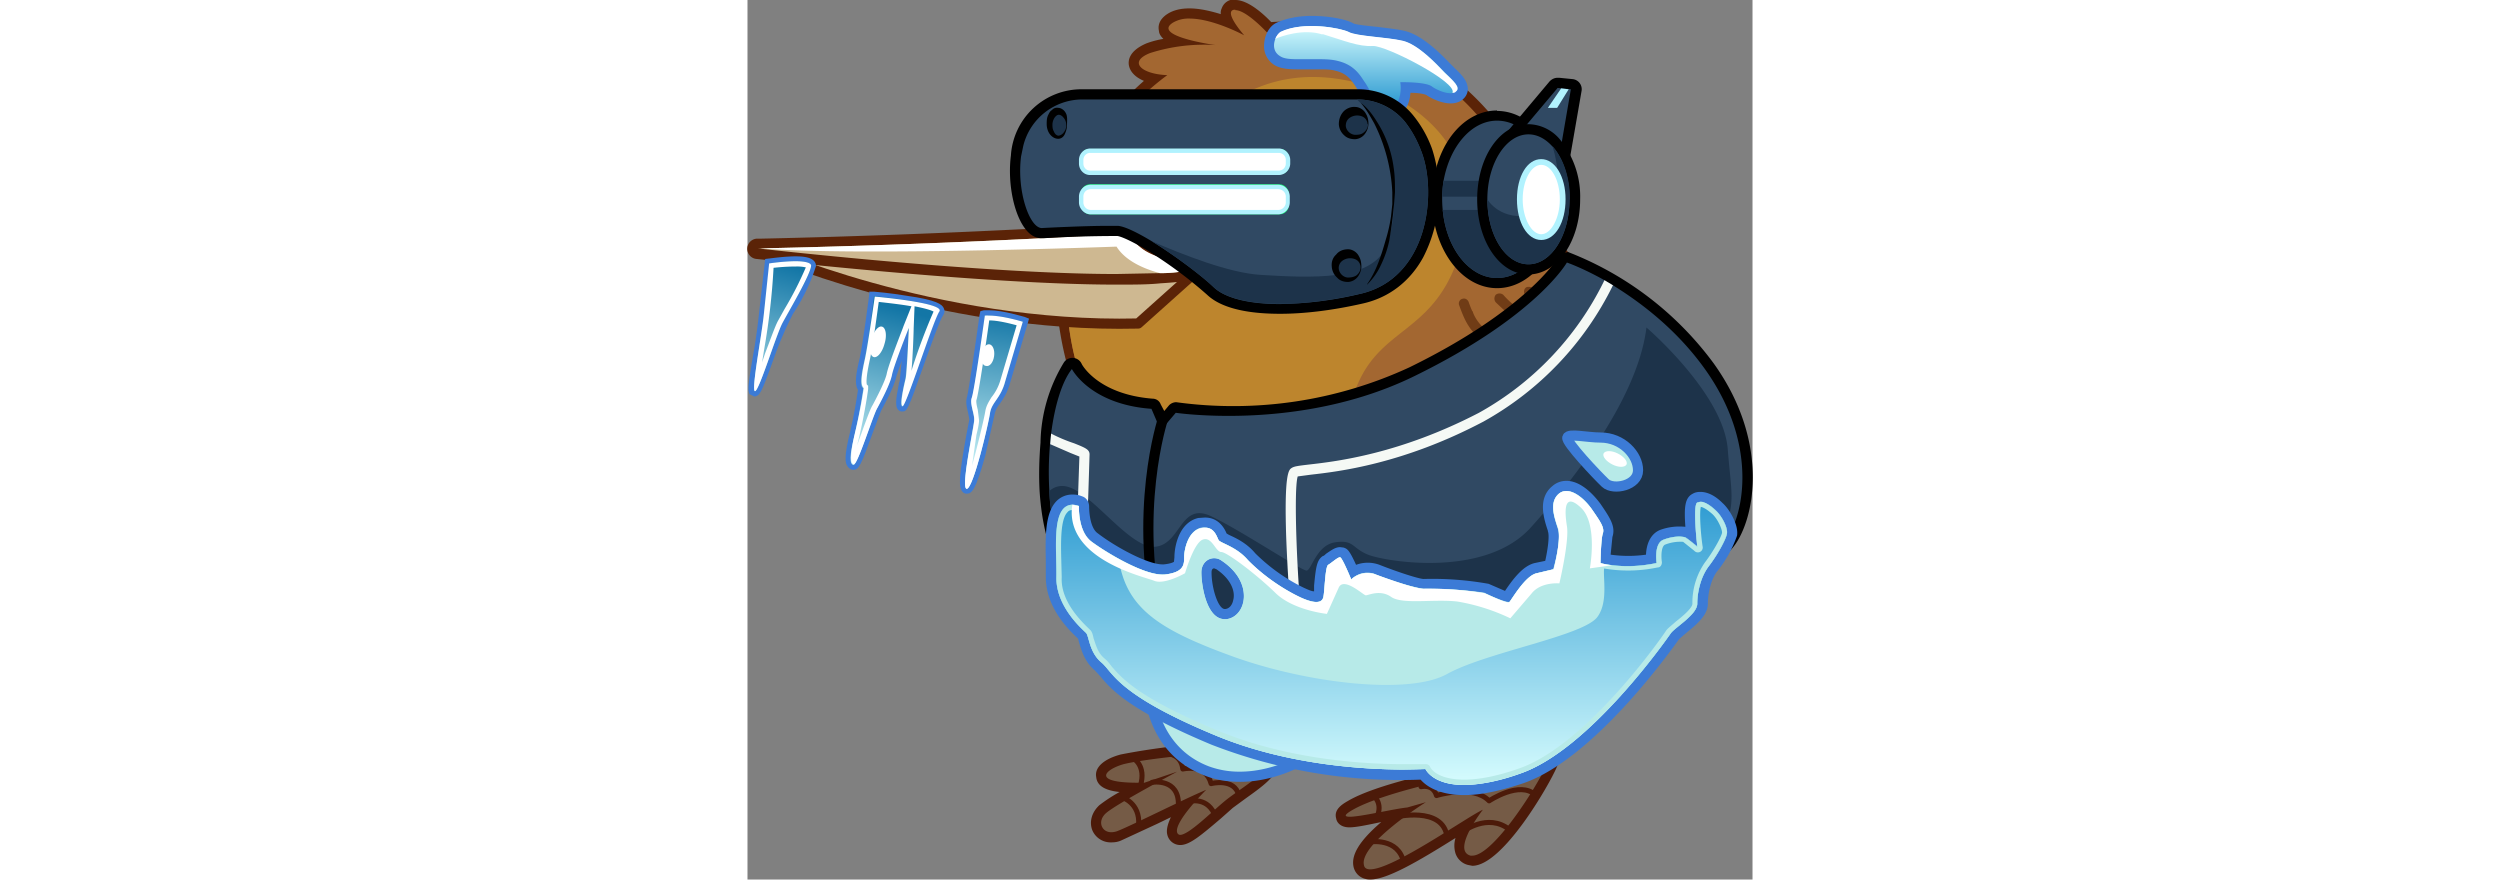 <svg xmlns="http://www.w3.org/2000/svg" xmlns:xlink="http://www.w3.org/1999/xlink" id="Layer_2" data-name="Layer 2" height="80px" viewBox="0 0 227.4 199"><rect x="0" y="0" width="227.4" height="199" fill="#808080" stroke="none"/><defs><linearGradient id="linear-gradient" x1="139.9" x2="139.9" y1="4.9" y2="23" gradientUnits="userSpaceOnUse"><stop offset="0" stop-color="#dbffff"/><stop offset="1" stop-color="#339ed3"/></linearGradient><linearGradient xlink:href="#linear-gradient" id="linear-gradient-2" x1="145.7" x2="145.7" y1="179.2" y2="115.2"/><linearGradient id="linear-gradient-3" x1="31.6" x2="31.6" y1="265.5" y2="225.2" gradientTransform="rotate(15 647 61)" gradientUnits="userSpaceOnUse"><stop offset="0" stop-color="#dbffff"/><stop offset="1" stop-color="#1376a6"/></linearGradient><linearGradient xlink:href="#linear-gradient-3" id="linear-gradient-4" x1="65.8" x2="65.8" y1="208.2" y2="168.2" gradientTransform="rotate(9 680.6 70)"/><linearGradient xlink:href="#linear-gradient-3" id="linear-gradient-5" x1="60" x2="60" y1="269.4" y2="229.4" gradientTransform="rotate(15 651.7 59)"/><style>.cls-1{fill:#5b2307}.cls-2{fill:#1d334a}.cls-4{fill:#fff}.cls-7{fill:#f5f9f5}.cls-8{fill:#3c7bd6}.cls-9{stroke:#4c1a09;stroke-width:1.148px;stroke-linecap:round;stroke-linejoin:round;fill:none}.cls-14{fill:#b7eae8}.cls-15{fill:#4c1a09}.cls-18{fill:#b1f2fe}.cls-20{fill:#14ff7a}.cls-21{fill:#703c16}.cls-22{fill:#755b46}.cls-25{fill:#304963}</style></defs><g id="Layer_1-2" data-name="Layer 1"><path d="M97.9 190c-.9 0-1.6-.5-1.8-1.4-.4-1.6 1.2-4.2 3-6.5a704.4 704.4 0 0 0-14.8 7 5 5 0 0 1-2 .4c-1.5 0-2.7-.8-3.2-2.1-.6-1.4 0-3 1.3-4.3 1-1 4.2-2.8 7.8-4.8-5.5 0-8-.8-8.2-2.6-.2-2 2.3-3.3 4.8-3.9a151.6 151.6 0 0 1 23.4-2.6c9.7 0 10.3 2.1 10.6 2.8.7 2.4-2.7 4.8-6.7 7.7l-3 2.2a88 88 0 0 0-2.8 2.4c-4 3.4-6.6 5.7-8.4 5.7Z" class="cls-22"/><path d="M108.2 170.3c5 0 9 .7 9.5 2 .6 2.2-6 6-9.4 8.7-3 2.4-8.4 7.9-10.4 7.9-.3 0-.6-.2-.7-.6-.6-2.5 6.6-9.6 6.6-9.6-4.8 2-16.7 8-20 9.3a4 4 0 0 1-1.5.3c-2.2 0-3.2-2.5-1.2-4.3 2.5-2.2 16.2-9.4 16.1-9.4l-7.4 2.5h-1.5c-10.6 0-7.4-3-3.2-4.2 4.4-1.1 15.9-2.2 15.9-2.2 2.4-.3 4.9-.4 7.2-.4m0-2.3a152 152 0 0 0-23.7 2.7c-3.8 1-6 2.9-5.6 5.1.2 2.2 2.4 3.1 5.3 3.4a34.7 34.7 0 0 0-4.6 3c-1.7 1.6-2.3 3.7-1.6 5.6a4.5 4.5 0 0 0 4.3 2.8c.8 0 1.6-.1 2.4-.5l8-3.7 3.1-1.5c-.7 1.5-1.1 2.9-.8 4a3 3 0 0 0 2.9 2.3c2.1 0 4.5-2 9.2-6l2.7-2.4 3-2.2c4.5-3.2 8-5.8 7-8.9-.5-1.7-2.3-3.7-11.6-3.7Z" class="cls-15"/><path d="M84.7 180.4s4.2 1.2 3.8 6.3M91.6 177s6.1-1 5.9 5.2M87.3 171.6s3 1.6 1.6 6.2M100.1 181.3s4.2-1.1 5.8 3.5M95 170.3c.2.4 3.1.3 3.5 3.7 0 0 5.2-1.3 6.4 3.3 0 0 5.3-1.4 6.3 2.7" class="cls-9"/><path d="M141 197.9c-2 0-2.5-1.3-2.7-1.8-1-3.5 4.8-8.6 9.4-12l-3.8.7c-3 .6-6.1 1.2-7.7 1.2-.4 0-1.6 0-2-1.1-.2-1.2 1-2 2.2-2.7 6.4-3.7 21.3-6.7 22.8-7a83 83 0 0 1 19.8-5.7c1.5 0 2.5.3 3 1.1.3.5.6 1.3 0 2.6-2.4 5.5-12.4 21.5-18 21.5a3 3 0 0 1-.7 0 2.8 2.8 0 0 1-2.1-2c-.5-1.6.4-4 1.5-6l-1.9 1.2c-8.7 5.4-16.2 10-19.9 10Z" class="cls-22"/><path d="M179 170.6c1.8 0 2.7.6 2 2.1-2.7 6-12.4 20.9-17 20.9h-.4c-4.4-1.2 2.8-10.4 2.8-10.4-3.7 1.7-20.3 13.5-25.5 13.5-.8 0-1.3-.3-1.4-.9-1.3-4.7 14-14.3 14-14.3l-4.2 1.2c-3 .3-10.5 2.1-13 2.1-1.3 0-1.4-.4.7-1.6 6.5-3.7 22.5-7 22.5-7s14-5.6 19.5-5.6m0-2.3a81 81 0 0 0-20.1 5.8c-2 .4-16.7 3.4-23 7.1-1.2.7-3.3 1.9-2.7 4 .1.7.8 2 3 2 1.6 0 4.3-.6 7.2-1.2-5 4.3-7 7.6-6.2 10.4.5 1.6 1.9 2.6 3.7 2.6 3.8 0 10.7-4 19.3-9.4a6 6 0 0 0 0 3.5 4 4 0 0 0 2.8 2.6l1 .2c6.9 0 17.4-18.3 19.1-22.3.8-1.7.4-2.9-.1-3.6-.7-1.1-2-1.7-4-1.7Z" class="cls-15"/><path d="M140.8 190.5s6.5-1.1 7.7 4.7M146.4 184.9s11-2.7 11.9 4.5M141.6 180s2.3 1.7.8 4.9M161.8 188.2s5.7-4.4 10.6-.5M152.4 178s2.7-.7 3.5 2c0 0 8.2-2.6 11.9 1.2 0 0 7-4.7 10.5-1.3" class="cls-9"/><path d="M111.4 175.8a21 21 0 0 1-7.5-1.3c-12.3-4.7-12.9-17.9-12.9-18 0-.6.4-1 1-1.2 1.4-.2 2.9-.3 4.4-.3 15.6 0 31.8 12.6 32.5 13.2a1.1 1.1 0 0 1 0 1.8c-.4.2-8.1 5.8-17.5 5.8Z" class="cls-14"/><path d="M96.4 156.1c15.4 0 31.8 13 31.8 13s-7.7 5.5-16.8 5.5a20 20 0 0 1-7-1.2c-11.8-4.5-12.2-17-12.2-17 1.3-.2 2.8-.3 4.2-.3m0-2.3c-1.6 0-3.2.1-4.6.4-1.2.2-2 1.2-2 2.3 0 .6.7 14.1 13.7 19 2.5 1 5.2 1.4 8 1.4 9.6 0 17.7-5.7 18-6a2.3 2.3 0 0 0 0-3.6c-.6-.6-17-13.5-33.1-13.5Z" class="cls-8"/><path fill="#a36731" d="M144.5 172c-2.3 0-4.6-.2-7-.4-45.4-4.3-64.5-28.8-66.2-44.2a51 51 0 0 1 4.4-27.2c0-1.5.2-8.7 0-10.7a21.9 21.9 0 0 0-2-5.5 76.2 76.2 0 0 1-1.3-36.7l.2-1 .4-1.1.5-1.7.3-1a40 40 0 0 1 1.5-3.6v-.1l.1-.1a451.3 451.3 0 0 1 1.6-3.1 64.5 64.5 0 0 1 15-17.7c-2.2-.5-4.2-1.5-4.5-3.1-.2-1 .2-2.6 3.2-3.8 2-.8 4.4-1.2 6.7-1.5-1.7-.7-3-1.6-3.2-2.6-.2-.7 0-1.8 1.5-2.7a8 8 0 0 1 4.3-1c3 0 6.3 1 8.9 2-.5-1-.8-2-.6-2.8.3-.7.8-1.1 1.6-1.2h.5c2.6 0 6.3 3.5 7.6 5l2.3-.1c36 0 51.6 22.5 58.4 41.4 4.3 12 13.4 17.6 24 24a55.2 55.2 0 0 1 18.6 20c.3.7 0 1.2 0 1.4-.3.3-.7.7-1.5.7h-.2a37 37 0 0 1 3.2 13.5c0 1-.7 1.6-1.6 1.6l-.7-.1c1.9 6 1.2 13.7-.4 15.2a83.7 83.7 0 0 0-7 12c0 .2 0 .8-2.6 3.7a102.8 102.8 0 0 1-39.5 27.6l-1.7.6a193.8 193.8 0 0 1-5 1.5 81.7 81.7 0 0 1-13.4 2.5h-1l-1.4.1h-1.1l-1.2.1h-1.7Z"/><path d="M110.4 2.3c2.5 0 7.1 5 7.1 5h2.8c40 0 53 28.6 57.3 40.5 4.4 12.3 13.6 18 24.5 24.7a54.3 54.3 0 0 1 18.2 19.3c.1.5 0 .6-.5.6-1 0-3-1-3-1 4 4.6 4.8 14.4 4.8 15.7 0 .3-.1.4-.4.4-.9 0-3-1.5-3-1.5 3.2 5.7 2.5 15.7 1.1 17-1.3 1.4-7 11.5-7.3 12.6 0 .2-.8 1.4-2.3 3.2a101.8 101.8 0 0 1-27.5 22l-1.4.6a90 90 0 0 1-10.2 4.6l-1.7.6-1.5.5a106 106 0 0 1-9.9 2.5l-5.4.8-1.3.1h-1l-1.3.2h-1.2a54.2 54.2 0 0 1-9.7-.2c-44.2-4.2-63.5-28-65.2-43.3a50 50 0 0 1 4.4-26.7s.2-8.9 0-11c-.2-2.3-2-5.9-2-5.9 0-.3-4.7-13.2-1.8-33a34.7 34.7 0 0 1 1-5l.6-1.8.3-.9a39 39 0 0 1 1.5-3.7l.8-1.5v-.1L78 36c6.6-11.8 17-19 17-19-5.8-.2-9-3-3.9-5a40.1 40.1 0 0 1 14.8-1.8s-14.6-2-9.6-5.1a7 7 0 0 1 3.7-.9c5.4 0 12.4 3.8 12.4 3.8s-4.8-5.4-2.3-5.8h.3m0-2.3a4 4 0 0 0-.7 0 3 3 0 0 0-2.4 2c-.1.2-.3.7-.2 1.3-2.3-.7-4.8-1.3-7.1-1.3-2 0-3.6.4-4.9 1.2-2.2 1.4-2.2 3-2 3.9 0 .4.2 1 1 1.8a21 21 0 0 0-3.8 1c-4 1.7-4.2 3.9-4 5 .3 1.5 1.5 2.7 3.4 3.5a65 65 0 0 0-15.4 20 41.6 41.6 0 0 0-1.8 4.3v.4h-.1l-.5 1.8a24.5 24.5 0 0 0-.6 2.2 77.4 77.4 0 0 0 1.6 37.6c.5 1.2 1.5 3.6 1.6 5 .2 1.5 0 7.5 0 10.2-1.2 2.4-6 13.4-4.4 27.6 1.8 15.8 21.2 40.9 67.3 45.3a75.7 75.7 0 0 0 10 .2h.6a45 45 0 0 0 4.4-.3 79.5 79.5 0 0 0 17.3-4l.6-.1 1-.4a50.8 50.8 0 0 0 3.2-1.2 92.7 92.7 0 0 0 15.7-8.4 104 104 0 0 0 21.2-18.3c2.5-3 2.8-3.7 2.9-4.2.5-1.5 5.6-10.3 6.6-11.5 1.8-1.8 2.6-8.8 1.1-14.9a2.6 2.6 0 0 0 2-2.6s-.3-7-2.8-12.7c.5-.2.8-.6 1-.8.5-.7.6-1.7.2-2.6a55.8 55.8 0 0 0-19.1-20.4c-10.4-6.4-19.3-12-23.5-23.5A59.8 59.8 0 0 0 118.5 5c-1.9-2-5.3-5-8.1-5Z" class="cls-1"/><path fill="#8e5424" d="M221.6 107.1c0 1.4-3.4-1.1-3.4-1.1 3.2 5.7 2.5 15.7 1.1 17-1.3 1.4-7 11.5-7.3 12.6 0 .2-.8 1.4-2.3 3.2l-.5.5-.5.5-.1.2-.8.9c-1.7 1.8-4 4-6.6 6.3l-1.5 1.4a111 111 0 0 1-5.5 4.4l-1.4 1-2.2 1.6-1.7 1.1a44.8 44.8 0 0 1-4 2.5l-2.6 1.5h-.1l-1.4.7-1.7 1a50 50 0 0 1-7 3l-1.5.6-1.7.6-1.5.5a106 106 0 0 1-7.2 2 21.4 21.4 0 0 1-2.7.5l-1.3.2-1.3.2a61.4 61.4 0 0 1-3.8.5h-1.3l-1.3.2H146c-2.7.1-5.5 0-8.4-.2-44.2-4.2-63.5-28-65.2-43.3-.5-4.3-.3-8.3.1-11.9v-.6l.2-.6c1.2-8 3.9-13.2 4.1-13.6s.2-8.9 0-11c-.1-1.5-.9-3.5-1.4-4.7 2.8 2.5 5.6 3.8 5.6 3.8s-1.9 3.8-2.8 7.3c-.8 3.4 7.3-1.7 7.3-1.7s-1.8 4.7-.7 11c1.2 6.4 10.9-6.6 10.9-6.6s1.4 1 2.6 8.4c1.3 7.2 14.5 11.4 24.4 13.3a154 154 0 0 0 41.1 0c8.4-1.8 6.5-8.7 6.4-9.2.1.3 2.1 3.7 8.6 0 6.7-3.9 2.4-15.2 2.4-15.2l12.6 6.7s7 5.8 7.7-9.4v-1.1c0-14.1-13-28.7-14.3-30 4.3 3.9 9.4 7 14.9 10.4a54.3 54.3 0 0 1 18.2 19.3c.5 1.6-3.5-.3-3.5-.3 4 4.5 4.8 14.3 4.8 15.6Z"/><path fill="#bd852d" d="m209.7 138.8-.5.5-.5.5-.1.2-.8.9a99.1 99.1 0 0 1-13.6 12.1l-1.4 1-2.2 1.6-1.7 1.1a44.8 44.8 0 0 1-4 2.5l-2.6 1.5h-.1l-1.4.7-1.7 1a50 50 0 0 1-7 3l-1.5.6-1.7.6-1.5.5a106 106 0 0 1-7.2 2 21.4 21.4 0 0 1-2.7.5l-1.3.2-1.3.2a61.4 61.4 0 0 1-3.8.5h-1.3l-1.3.2H146c-2.7.1-5.5 0-8.4-.2-44.2-4.2-63.5-28-65.2-43.3-.5-4.3-.3-8.3.1-11.9v-.6l.2-.6c1.2-8 3.9-13.2 4.1-13.6s.2-8.9 0-11a19.5 19.5 0 0 0-2-5.9c0-.3-4.7-13.2-1.8-33a34.7 34.7 0 0 1 1-5l.6-1.8.3-.9a47.7 47.7 0 0 1 1.5-3.7l.8-1.5v-.1L78 36c0 .2-1.5 4.3 2 5 3.7.8 13 .8 13.8-.5.8-1.4 10.4-20.3 29.7-22.8 19.3-2.5 44.2 12 38.6 36-5.5 24-20.8 18.5-25.6 38-3 11.9 10.2 22 25.5 28.9 10 4.4 21 7.4 29 8.4a27 27 0 0 1 18.7 9.7Z"/><path d="M161 69c.6 1.6 1.2 3.3 2.2 4.8 1 1.6 2.5 2.8 4 4 .6.3 1.3 0 1.6-.5.4-.6.2-1.2-.4-1.6a12.7 12.7 0 0 1-3.3-3.2c-.4-.6-.8-1.3-1-2 0 0-.2-.3-.2-.1.1 0 0-.2 0-.2a24.7 24.7 0 0 1-.7-1.8c-.2-.6-.8-1-1.4-.8-.6.1-1 .8-.8 1.4ZM169.3 68.4c1.8 1.7 3.7 3.6 6 4.7.5.3 1.3.2 1.6-.4.3-.5.1-1.3-.4-1.6a13.4 13.4 0 0 1-2.1-1.3s-.3-.2 0 0a19.2 19.2 0 0 1-1-.8c-.9-.7-1.7-1.5-2.4-2.3-.5-.4-1.2-.4-1.7 0-.4.5-.4 1.2 0 1.7ZM205 84.4a24 24 0 0 1 8.8 18.7c0 1.5 2.3 1.5 2.3 0 0-7.8-3.4-15.3-9.6-20.3-1-1-2.7.7-1.6 1.6ZM204 96.7c1 .9 1.8 2 2.2 3.2a7 7 0 0 1 .1 3.9c-.1.6.2 1.2.9 1.4.5.1 1.2-.2 1.4-.8.8-3.5-.3-7-3-9.4-.5-.4-1.2-.4-1.6 0-.4.5-.5 1.3 0 1.7ZM176 66.8l2 1.7c.2.3.5.4.8.4.2 0 .6-.1.8-.4.2-.2.3-.5.3-.8 0-.3-.1-.6-.3-.8l-2-1.7c-.1-.2-.5-.3-.8-.3-.2 0-.6 0-.8.3-.2.2-.3.5-.3.8 0 .3.1.6.3.8ZM145.3 97.4c-.4 5.6 5 9 9.6 10.7.6.2 1.3-.3 1.4-.8.2-.7-.2-1.2-.8-1.5-1.9-.7-4-1.7-5.5-3.1-1.6-1.5-2.6-3.2-2.4-5.3 0-.6-.6-1.2-1.2-1.2s-1 .6-1.1 1.2Z" class="cls-21"/><path fill="none" stroke="#5b2307" stroke-linecap="round" stroke-linejoin="round" stroke-width="2.3" d="M109 62.5s.1-4.1-2.2-6.2"/><path fill="url(#linear-gradient)" d="m145 25.6-.6-.1c-2.4-.5-3.8-3-4.8-4.9l-.8-1.4-.4-.4c-1-1.5-2.1-3.2-5.1-4a94.4 94.4 0 0 0-5.8-.3l-2.3.1c-2 0-4 0-5.3-1-1.3-.7-2-2-1.9-3.5 0-1.6 1-3.3 2-3.8a23.7 23.7 0 0 1 16.5 0c.8.4 3.8.7 6.2 1l5.7.8c3.6.8 7.7 5 9.8 7.1l.4.4.6.6c1.5 1.5 2.7 2.7 2.6 4 0 .4-.1 1-.8 1.4-.5.4-1.1.6-2 .6-1.5 0-3.6-.8-4.8-1.7-.4-.3-2.2-.6-5.3-.7a7 7 0 0 1-1.3 4.5c-.6.8-1.5 1.3-2.5 1.3Z"/><path d="M127.7 5.9c3.8 0 7.3.8 8.3 1.4 1.7.9 8.7 1.1 12.2 2 3.5.7 7.7 5.2 9.5 7 1.9 1.9 3.8 3.5 2.6 4.4a2 2 0 0 1-1.2.4c-1.4 0-3.2-.8-4.2-1.5-1.1-.9-5-1-6.6-1h-.6c.4 2.6-.4 5.8-2.6 5.8h-.5c-2.5-.6-3.8-4.3-5-5.9-1-1.5-2.3-3.8-6-4.7-1.1-.3-2.5-.4-4-.4h-4.4c-2 0-3.7 0-4.7-.7-2.5-1.5-1-4.9.1-5.4 2-1 4.6-1.4 7-1.4m0-2.3c-3.1 0-5.9.6-8 1.6C118 6 117 8 116.9 10a5 5 0 0 0 2.3 4.7c1.6 1 3.9 1 6 1h4.5c1 0 2.3 0 3.3.3 2.6.6 3.5 2 4.5 3.4l.3.5.8 1.2c1 2.1 2.6 5 5.5 5.5l1 .1c1.3 0 2.5-.6 3.4-1.6.9-1 1.4-2.5 1.5-4.1 2 0 3.2.3 3.6.5 1.3.9 3.6 1.9 5.5 1.9 1 0 2-.3 2.6-.8.8-.6 1.2-1.4 1.3-2.3 0-1.9-1.3-3.3-3-4.9l-.6-.6-.4-.4c-2.2-2.3-6.4-6.5-10.3-7.4-1.6-.4-3.8-.6-6-.9-2-.2-5-.5-5.6-.8-1.5-.9-5.4-1.7-9.4-1.7Z" class="cls-8"/><path d="M130.1 7.7c4.9 1.5 8.2 2.9 11.4 2.7 3.1-.1 19.3 8.3 18 10.6.3 0 .6 0 .8-.3 1.2-.9-.7-2.5-2.6-4.3-1.8-1.9-6-6.4-9.5-7.2-3.5-.8-10.5-1-12.2-2-1.7-.8-10.2-2.5-15.4 0-.4.3-.9.9-1.2 1.6 1.3-.6 6.4-2.4 10.7-1Z" class="cls-4"/><path d="m145.6 158.9-3.4-.1C115 157 87.6 144 75.6 132.6l-2.3-2.3c-1-1.3-2-2.5-2.6-3.7-2.4-4.7-3.2-11-3.5-15.3a74.7 74.7 0 0 1 .4-13.4 33 33 0 0 1 4.9-15.1 1.1 1.1 0 0 1 2 .1c0 .3 4 7.5 17 8.5.3 0 .7.3.9.7l1.4 3.2 2.2-2.7a1.1 1.1 0 0 1 1.1-.4s4.7.7 11.7.7a96 96 0 0 0 41.5-8.8c27-13.2 34-25.2 34.2-25.3a1.2 1.2 0 0 1 1.3-.5 63.4 63.4 0 0 1 10.6 5.3A73 73 0 0 1 217.6 83c12.8 18 9 35.4 4 40.7-.7.9-2.2 2.2-4.1 3.8-4 3.2-39.3 31.5-71.9 31.5Z" class="cls-25"/><path d="M185.4 59.4s3.5 1.2 8.5 4l2 1.2c6.3 3.9 14.4 10 20.8 19 12.4 17.4 8.7 34.2 4 39.3-.6.7-2 2-4 3.6-11.5 9.5-43.1 31.3-71.1 31.3-1.1 0-2.3 0-3.4-.2-28-1.8-54.6-15.2-65.8-25.8-.8-.8-1.6-1.5-2.2-2.3-1-1.2-1.9-2.4-2.4-3.4a39 39 0 0 1-3.5-15 73 73 0 0 1 .4-13c.8-6.2 2.4-11.7 4.7-14.6 0 0 4.1 8 18 9l2.1 4.9 3.4-4s4.7.7 12 .7c10.5 0 26.7-1.5 42-9 27.6-13.5 34.5-25.7 34.5-25.7m0-2.3c-.8 0-1.5.4-2 1.1 0 .2-7.2 12-33.6 24.9A94.8 94.8 0 0 1 97 91c-.6 0-1.3.3-1.7.8l-1 1.2-.8-1.5c-.3-.8-1-1.3-1.9-1.3-12.4-1-16-7.8-16-7.9a2.3 2.3 0 0 0-4-.3 35.9 35.9 0 0 0-5.3 18.2c-.3 3.6-.4 7.4-.2 11 .3 4.6 1.2 11 3.7 15.8.7 1.3 1.6 2.6 2.8 4a96 96 0 0 0 29.6 19 125.7 125.7 0 0 0 43.5 10c33 0 68.6-28.6 72.6-31.8 2-1.6 3.5-3 4.3-3.9 5.1-5.6 9.2-23.7-4-42.1a74.2 74.2 0 0 0-33-25.2Z"/><path d="M217 126c0 .2-.2.3-.3.5-12 9.8-45.7 33-74.5 31.1-28-1.8-54.6-15.2-65.8-25.8-.8-.8-1.6-1.5-2.2-2.3-1-1.2-1.9-2.4-2.4-3.4a39 39 0 0 1-3.5-15c1-.9 2.4-1.4 4-1 5.8 1.4 14.2 14.1 20 13.6 5.8-.6 5.6-10.2 12.6-6.9 6.9 3.3 20.4 12.3 21.6 12.3 1.1 0 2.2-5.8 6.5-6.4s3.7 1.3 7.4 2.8c3.7 1.5 26.2 5.4 36.7-6 10.4-11.5 24.4-29.8 26.3-45.4 0 0 17.5 15 18.4 27.6 1 12.6 2.5 13.4-4.7 24.3Z" class="cls-2"/><path d="M195.8 64.6a71 71 0 0 1-29.3 30.8c-18.2 9.6-32.8 11.3-39 12l-3 .4c-1 3-.1 24.9 1.2 35.8 0 .6-.4 1.2-1 1.3h-.1c-.6 0-1.1-.5-1.2-1-.6-5.3-1.2-14.4-1.5-22.1-.5-14.8.6-15.5 1.2-15.9.6-.4 1.5-.5 4-.8 6.2-.7 20.5-2.4 38.4-11.7a68.5 68.5 0 0 0 28.4-30l2 1.2ZM77.4 102.8a3961.7 3961.7 0 0 1-1.1 32c0 .6-.5 1.1-1.1 1.1-.7 0-1.2-.5-1.2-1.2l.2-5.2.9-26.2-2-.8-4.6-2 .2-2.4c1.9 1 3.7 1.7 5.2 2.2 2.5 1 3.5 1.4 3.5 2.5Z" class="cls-7"/><path fill="none" stroke="#000" stroke-linecap="round" stroke-linejoin="round" stroke-width="2.3" d="M94 94.8s-7 21.1-.6 47.7"/><path d="M162.2 178.7c-5.9 0-8.4-2.2-9.4-3.5h-4.4c-9 0-26.6-1-43-7.7C87 159.8 83 155 80.7 152.2l-1.4-1.4c-2-1.8-2.7-4.2-3.2-5.8l-.3-1-.2-.3c-4.7-4.3-7-8.7-6.9-13.2v-3.7c-.1-5-.2-10.2 2-12.5.8-.8 1.8-1.2 3-1.2a6 6 0 0 1 1.7.3c.5.1.8.6.8 1.1 0 1.5.2 5.6 2.4 7.2 3 2.2 11.2 7.1 15.3 7.1h.4c3.4-.3 3.4-1.3 3.4-2.7 0-1.9.8-6.8 4.6-7.7l1.2-.2c2.6 0 3.5 2.2 4 3v.3l1 .5c1.4.7 3.7 1.7 5.6 4 2.3 2.6 8 6.6 11.3 8 1.8.9 2.8 1 3.3 1h.4l.3-2.4c.3-4 .6-5.3 1.4-5.8l.8-.6c1.1-.8 1.8-1.3 2.5-1.3h.4c.5.2.9.4 2.6 4.4a6.3 6.3 0 0 1 5.5-.4c4 1.5 9 3.2 10.5 3.2h1.2c1.8 0 11.5.3 13 1 2.1 1 3.8 1.8 4.5 2l.1-.2c2-2.9 4.2-5.8 6.5-6.4l3-.6c.7-2.6 1.4-6.6.9-8-1-2.9-2.2-6.7.5-9 .8-.6 1.6-1 2.5-1 2.5 0 5.1 2.5 6.7 4.8 2.1 3 3.3 4.6 2.6 6.4-.2.7-.4 3.3-.5 5.4a26.3 26.3 0 0 0 10.4 0c-.1-1.7.1-4.6 2.4-5.5 1.7-.6 3.2-.7 4-.7 1 0 1.7.1 2 .4.2 0 .4.2.6.4-.7-7.6.4-8.1.9-8.4l1.2-.3c1.3 0 2.7.8 4.3 2.2 1.4 1.3 3.2 4.5 2.8 6.4-.3 1.7-2.5 5.4-4.2 7.7a13.8 13.8 0 0 0-2.4 7.9c0 2.1-2.5 4.2-4.6 5.8l-1.7 1.5c-.1.3-18.2 26.5-34.5 32.2a41 41 0 0 1-13.1 2.6Zm-56.6-51.2c-.9 0-1.7.6-1.7 2 0 2.8 1.1 9.5 4 9.5h.3c1.3-.2 2.4-1.3 2.8-2.8.6-2.3-.3-5.6-4.3-8.3a2 2 0 0 0-1.1-.4Z" class="cls-14"/><path d="M185.3 111.1c2 0 4.3 2 5.8 4.2 2 2.9 2.9 4.2 2.4 5.5-.4 1.3-.5 6.6-.5 6.6s2.4.7 6.2.7c1.9 0 4-.2 6.5-.7 0 0-.7-4.5 1.6-5.3 1.3-.5 2.6-.7 3.6-.7l1.4.2 2.6 2s-1.1-9.3 0-9.9l.7-.1c1.1 0 2.4.8 3.5 1.9 1.4 1.3 2.8 4 2.5 5.3-.2 1.3-2.1 4.7-4 7.2-2 2.5-2.7 6.1-2.7 8.6s-5.1 5.4-6 6.7c-.9 1.3-18.4 26.3-34 31.7a39.4 39.4 0 0 1-12.7 2.6c-5.9 0-8.2-2.4-8.8-3.6l-5 .1c-8.4 0-26.2-.9-42.5-7.7-22.4-9.3-23.1-14.2-25.8-16.5-2.8-2.3-2.8-6-3.5-6.7-.7-.8-6.9-6-6.7-12.7.1-6.2-1.2-16.3 3.7-16.3.4 0 1 .1 1.4.3 0 0-.3 5.8 2.9 8.1 3 2.2 11.4 7.4 16 7.4h.5c4.4-.5 4.4-2.3 4.4-4 0-1.5.8-5.8 3.8-6.5a4 4 0 0 1 1-.1c2.1 0 2.6 2.2 3 2.8.4.7 4 1.4 6.6 4.5 2.6 3 8.6 7 11.8 8.4 1.5.7 2.8 1.1 3.7 1.1s1.4-.4 1.6-1c.3-1.5.4-7 1.1-7.4.7-.4 2.2-1.7 2.7-1.7.5.1 2.5 5 2.5 5s1.4-1.5 3.6-1.5c.6 0 1.3 0 2 .4a54 54 0 0 0 11 3.3h1a78 78 0 0 1 12.5.8c1 .5 4.4 2.2 5.5 2.2l.2-.1c.5-.5 3.6-6 6.2-6.5l3.7-.9s2-6.7 1-9.3c-.8-2.6-2-5.9.3-7.8.5-.4 1-.6 1.7-.6m-77.3 29h.3c4.5-.5 6.5-8.2-1-13.2-.5-.4-1.1-.6-1.7-.6-1.5 0-2.9 1.2-2.9 3.2 0 2.8 1.1 10.6 5.3 10.6m77.3-31.3c-1.2 0-2.3.4-3.2 1.2-3.4 2.8-1.9 7.4-1 10.1v.1c.4 1 0 4-.6 6.7l-2.4.5c-2.5.6-4.7 3.3-6.7 6.3l-3.7-1.6A72.3 72.3 0 0 0 153 131c-1 0-5.7-1.5-10-3.2a7.6 7.6 0 0 0-5.3 0c-1.6-3.5-2-3.6-2.8-3.9l-.8-.1c-1.1 0-2 .7-3.2 1.5-.2.2-.5.5-.7.5-1.4.9-1.6 2.6-2 6.7v1.3c-.5 0-1.2-.3-2.3-.8a41.1 41.1 0 0 1-11-7.8c-2-2.4-4.5-3.5-6-4.2l-.5-.3c-.4-1-1.7-3.6-4.9-3.6l-1.5.1c-4.3 1-5.4 6.3-5.4 8.9l-.1 1s-.4.4-2.3.6h-.3c-3.4 0-10.7-4-14.6-7-1.7-1.1-2-4.6-2-6.1 0-1-.6-2-1.6-2.3-.7-.3-1.4-.4-2-.4a5 5 0 0 0-3.8 1.5c-2.6 2.7-2.5 8.1-2.4 13.4v3.7c0 4.8 2.4 9.5 7.3 14l.2.8c.5 1.6 1.2 4.4 3.6 6.4l1.2 1.3c2.4 2.9 6.5 7.7 25.2 15.5a117.9 117.9 0 0 0 47.3 7.9c1.3 1.5 4.2 3.5 9.9 3.5 3.8 0 8.3-1 13.4-2.7 16.7-5.8 35-32.4 35.2-32.6l1.5-1.3c2.2-1.8 5-4 5-6.7 0-2.2.6-5.2 2-7.2a27 27 0 0 0 4.6-8.2c.4-2.4-1.7-6-3.3-7.4-1.7-1.7-3.4-2.5-5-2.5-.6 0-1.2.1-1.7.4-1.8.9-2 3-1.7 7.4v.1a12.7 12.7 0 0 0-5.7.7c-2.2.9-3.1 3.2-3.2 5.6a28.8 28.8 0 0 1-8 0l.4-4c.8-2.4-.6-4.4-2.7-7.5-.9-1.2-4-5.2-7.7-5.2Zm-77.3 29c-1.5 0-3-4.7-3-8.3 0-.4.1-.9.6-.9l.5.2c3.5 2.4 4.3 5.2 3.8 7-.2 1-.8 1.9-1.8 2h-.1Z" class="cls-8"/><path fill="url(#linear-gradient-2)" d="M215 113.7c-1.2.6 0 10 0 10s-2.2-1.8-2.7-2c-.4-.4-2.7-.5-5 .4-2.3.8-1.6 5.3-1.6 5.3-5 1-9 .7-11.1.3s.9 7.6-2.3 11.9c-3.2 4.3-25.2 8-34 12.9s-32.1 2-48.6-4-24-10.8-25.7-22a60.2 60.2 0 0 1-6.1-3.9c-3.2-2.3-2.9-8.1-2.9-8.1-6.6-2-5 9.3-5.1 16-.2 6.8 6 12 6.7 12.7.7.7.7 4.4 3.5 6.7 2.7 2.3 3.4 7.2 25.8 16.5 22.4 9.3 47.5 7.6 47.5 7.6 1 1.9 5.8 6.5 21.5 1 15.6-5.4 33.1-30.4 34-31.7.9-1.3 6-4.3 6-6.7s.7-6 2.6-8.6c2-2.5 3.9-6 4.1-7.2.3-1.3-1.1-4-2.5-5.3-1.4-1.3-3-2.3-4.2-1.8Z"/><path d="M185.3 112.2c1.3 0 3.3 1.6 4.9 3.8 1.8 2.6 2.5 3.7 2.2 4.4-.4 1.4-.6 6-.6 7 0 .5.3 1 .8 1a32.3 32.3 0 0 0 13.3 0c.7 0 1-.6 1-1.2-.2-1.2-.2-3.7.8-4a9.3 9.3 0 0 1 4-.6l2.5 2a1.1 1.1 0 0 0 1.9-1c-.5-3.5-.7-7.6-.4-8.9.2 0 1 .2 2.6 1.6 1.3 1.2 2.3 3.6 2.2 4.3-.2.9-1.9 4.1-3.9 6.7a16 16 0 0 0-2.8 9.3c0 1-2.4 3-3.7 4-1 .9-1.8 1.5-2.2 2-.1.3-17.7 25.9-33.4 31.3-4.8 1.7-9 2.5-12.3 2.5-6 0-7.6-2.4-7.8-3a1.1 1.1 0 0 0-1.1-.5h-4.9c-8.8 0-26.1-1-42-7.6-18-7.4-21.7-11.9-24-14.5-.5-.7-1-1.3-1.6-1.8-1.6-1.3-2-3.2-2.5-4.6-.2-1-.4-1.6-.9-2l-.3-.3c-4.1-3.9-6.2-7.8-6-11.5l-.1-3.9c-.1-4-.2-9.2 1.4-10.8.3-.4.7-.5 1.2-.5h.3c0 2 .5 6.1 3.3 8.2 2.7 2 11.6 7.5 16.7 7.5h.6c5-.5 5.5-2.8 5.5-5 0-1.5.7-5 2.8-5.5h.7c1 0 1.4.6 1.8 1.6l.3.6c.3.6 1 .8 2 1.3 1.2.6 3.2 1.5 4.7 3.3a45 45 0 0 0 12.2 8.8c1.7.8 3.1 1.1 4.2 1.1 1.4 0 2.4-.7 2.7-2l.3-2.5c0-1.2.3-3.5.5-4.2l.8-.5.7-.6 1.8 4a1.1 1.1 0 0 0 2 .4s1-1.2 2.7-1.2l1.6.3a59.8 59.8 0 0 0 11.5 3.4h1c3.7 0 11 .4 11.9.7 2 1 4.8 2.3 6 2.3.6 0 1-.2 1.1-.5l.6-.7c2.2-3.4 3.9-5.2 5-5.4l3.7-.9c.4 0 .7-.4.9-.8.2-.7 1.9-7.1 1-10-1-3-1.7-5.2-.2-6.5.3-.2.6-.4 1-.3m-77.3 29h.5c2.2-.3 4.1-2 4.7-4.6.8-3-.2-7.4-5.2-10.7-.7-.5-1.6-.8-2.4-.8-2 0-4 1.5-4 4.3 0 3 1.1 11.8 6.4 11.8m77.3-30.2c-.6 0-1.2.2-1.7.6-2.2 1.9-1.1 5.2-.2 7.8.8 2.6-1 9.3-1 9.3l-3.8.9c-2.6.5-5.7 6-6.2 6.5h-.2c-1 0-4.5-1.6-5.5-2a78 78 0 0 0-13.6-1c-1.8 0-7.7-2-11-3.2-.6-.3-1.3-.4-1.9-.4-2.2 0-3.6 1.5-3.6 1.5s-2-4.9-2.5-5c-.5 0-2 1.3-2.7 1.7-.7.4-.8 5.9-1.1 7.3-.2.7-.7 1.1-1.6 1.1s-2.2-.4-3.7-1a43.6 43.6 0 0 1-11.8-8.5c-2.6-3-6.2-3.8-6.6-4.5-.4-.6-.9-2.8-3-2.8a4 4 0 0 0-1 0c-3 .8-3.8 5.1-3.8 6.7 0 1.6 0 3.4-4.4 3.9h-.5c-4.6 0-13-5.2-16-7.4-3.2-2.3-2.9-8.1-2.9-8.1a5 5 0 0 0-1.4-.3c-5 0-3.6 10.1-3.7 16.3-.2 6.8 6 12 6.7 12.7.7.7.7 4.4 3.5 6.7 2.7 2.3 3.4 7.2 25.8 16.5 16.3 6.8 34.1 7.7 42.5 7.7l5-.1c.6 1.2 3 3.6 8.8 3.6 3 0 7.2-.7 12.7-2.6 15.6-5.4 33.1-30.4 34-31.7.9-1.3 6-4.3 6-6.7s.7-6 2.7-8.6c1.9-2.5 3.8-6 4-7.2.3-1.3-1.1-4-2.5-5.3-1.1-1-2.4-2-3.5-2l-.7.2c-1.1.6 0 10 0 10s-2.1-1.8-2.6-2c-.2-.2-.7-.3-1.4-.3-1 0-2.3.2-3.6.7-2.3.8-1.6 5.3-1.6 5.3-2.4.5-4.6.7-6.5.7-3.8 0-6.2-.7-6.2-.7s.1-5.3.5-6.6c.5-1.3-.4-2.6-2.4-5.5-1.5-2.2-3.8-4.2-5.8-4.2Zm-77.3 29c-4.2 0-5.3-7.8-5.3-10.6 0-2 1.4-3.2 2.9-3.2.6 0 1.2.2 1.8.6 7.4 5 5.4 12.7 1 13.2h-.4Z" class="cls-14"/><path d="M195.6 127.9c-1.7-.2-2.6-.5-2.6-.5s.1-5.3.5-6.6c.5-1.3-.4-2.6-2.4-5.5-2-2.8-5.3-5.4-7.5-3.6-2.2 1.9-1.1 5.2-.2 7.8.8 2.6-1 9.3-1 9.3l-3.8.9c-2.6.5-5.7 6-6.2 6.5-.4.5-4.5-1.5-5.7-2a82 82 0 0 0-13.5-1c-1.6.2-7.7-2-11-3.2s-5.6 1.1-5.6 1.1-2-4.9-2.5-5c-.4-.2-2 1.3-2.7 1.7s-.8 5.9-1.1 7.3c-.3 1.5-2.2 1.5-5.3 0a43.6 43.6 0 0 1-11.8-8.4c-2.6-3-6.2-3.8-6.6-4.5-.4-.7-1-3.4-4-2.7-3 .7-3.8 5-3.8 6.6 0 1.6 0 3.4-4.4 3.9-4.4.4-13.3-5-16.5-7.4-3.2-2.3-2.9-8.1-2.9-8.1l-1.5-.3c-1.9 12.3 16.3 16.3 18.5 17.2 2.3 1 7-1.7 7-1.7s2-6.9 4-7.6c2.1-.8 2.9 2.8 4.2 2.8 1.3 0 8.1 5.2 12.2 9.2 4 4 11.7 4.8 11.7 4.8l2.7-6c1.2-2.4 5.6 1.8 6.1 1.8.6 0 3.3-1.4 5.8.4 2.6 1.7 9.5.4 14.9 1a45 45 0 0 1 12 3.8l4.8-5.6c2.1-2.7 6.3-2.3 6.3-2.3s2.3-9.7 1.7-13c-.5-3.2-.8-7.8 3.1-4.2 4 3.6 2.1 13.8 2.1 13.8l5-.7Z" class="cls-4"/><path fill="#b7eae8" stroke="#3c7bd6" stroke-linecap="round" stroke-linejoin="round" stroke-width="2.3" d="M193 99c-3 0-7.2-1-7.5 0-.4 1 6.8 8.6 8.6 10.3 1.8 1.7 7.4.6 7.4-2.9S197.9 99 193 99Z"/><path d="M198.9 105.1c-.4.7-1.8.7-3.2 0-1.4-.7-2.3-1.8-2-2.5.4-.7 1.8-.7 3.2 0 1.4.7 2.3 1.8 2 2.5Z" class="cls-4"/><path fill="#ceb891" stroke="#5b2307" stroke-linecap="round" stroke-linejoin="round" stroke-width="2.3" d="M2.3 56.2s40 18.1 86.1 17l14.3-12.8-88.5-4.9-12 .7Z"/><path fill="#ceb891" d="M83.4 63.2c-30.3 0-80.7-5.8-81.2-5.8a1.1 1.1 0 0 1 0-2.3H3a2096 2096 0 0 0 83.7-3.4c.4 0 .9.3 1 .7 2 5.3 11.3 6 15.2 6a37 37 0 0 0 2.4-.2 1.1 1.1 0 0 1 .6 2.2c-2 1.3-6 2.1-12.4 2.5-2.9.2-6.2.3-10 .3Z"/><path d="M86.6 52.8c2 6 11.6 6.7 16.2 6.7l2.4-.1a29 29 0 0 1-11.9 2.4l-9.9.2c-30.6 0-81.1-5.8-81.1-5.8H3c46.6-1 83.6-3.4 83.6-3.4M86.6 50.5h-.2C86 50.5 49 53 3 54h-.6a2.3 2.3 0 0 0-.3 4.6c.5 0 51 5.8 81.4 5.8 3.8 0 7.2 0 10-.3 6.7-.4 10.8-1.2 13-2.7a2.3 2.3 0 0 0-1.2-4.2 2.3 2.3 0 0 0-.2 0h-2.2c-2.9 0-12.4-.3-14-5-.4-1-1.3-1.6-2.2-1.6Z" class="cls-1"/><path fill="url(#linear-gradient-3)" d="m1.4 89-.3-.2c-.4-.6-.2-2.8 1-10.2.4-2.8.9-5.7 1-7.6l1.2-11.5v-.4h.5c.2 0 3.4-.5 6.1-.5 2.7 0 3.4.4 3.8.8.2.2.3.5.3.8 0 1.5-2.4 5.6-5.1 10.5l-1.5 2.7c-.6 1.2-1.7 4.2-2.7 7.1-2.8 7.8-3.3 8.6-4 8.6h-.3Z"/><path d="M11 59.1c1.8 0 3.4.3 3.4 1 0 2-5 10.2-6.5 13C6.4 76 2.6 88.5 1.7 88.5c-.9 0 1.5-12.3 2-17.4L5 59.6s3.3-.5 6-.5m0-1.1c-2.7 0-6 .5-6.2.5l-.8.1-.1.9L2.6 71a154 154 0 0 1-1 7.5C.1 87 0 88.4.5 89.2l1 .5c1.3 0 1.7-.9 4.6-9a80.9 80.9 0 0 1 4.2-9.7 43 43 0 0 0 5.2-10.8c0-.5-.2-.9-.5-1.2-.7-.7-2-1-4.2-1Z" class="cls-8"/><path d="M11 60.3a9 9 0 0 1 2.2.2 78 78 0 0 1-4.8 9.4l-1.5 2.7c-.7 1.3-1.7 4.2-2.9 7.3L3.3 82l.5-3.1a155 155 0 0 0 2.1-18.3 46 46 0 0 1 5-.3m0-1.2c-2.7 0-6 .5-6 .5L3.7 71.1c-.5 5-2.9 17.3-2 17.4.9 0 4.7-12.5 6.2-15.4 1.5-2.8 6.4-11 6.5-13 0-.7-1.6-1-3.5-1Z" class="cls-4"/><path fill="url(#linear-gradient-4)" d="M49.6 111.1a.8.8 0 0 1-.6-.3c-.8-1-.2-5 1.2-12.7l.5-3.1a7 7 0 0 0-.3-1.9c-.3-1-.5-2.2-.2-3.2.4-1 2-11.6 3-18.6V71h.4l1-.1c3.3 0 7.7 1.4 7.9 1.5l.5.2-.1.5-4 13.5c-.6 2.1-1.5 3.4-2.2 4.4-.6.8-1 1.5-1.2 2.4 0 .2-3.6 17.8-5.9 17.8Z"/><path d="M54.6 71.4c3.2 0 7.7 1.4 7.7 1.4s-3 9.8-4 13.6c-1 3.7-3 4.6-3.4 6.9-.3 2.2-3.8 17.3-5.3 17.3-1.4-.1 1.6-14.1 1.7-15.6 0-1.4-1-3.5-.5-4.9.5-1.3 2.9-18.7 2.9-18.7h1m0-1.2h-1.2l-.8.2-.2.9c-.9 6.6-2.5 17.4-2.8 18.4-.4 1.2-.1 2.4.2 3.6l.3 1.6-.6 3.1c-1.7 9.3-1.9 12.2-1 13.2.2.3.5.5 1 .5 1.1 0 2-.6 4.2-8.6l2.2-9.7c.2-.8.6-1.4 1.2-2.2.7-1 1.6-2.3 2.2-4.5l4-13.5.3-1.1-1-.4c-.2 0-4.8-1.5-8-1.5Z" class="cls-8"/><path d="M54.7 72.5c2 0 4.7.7 6.2 1.1l-3.7 12.5a11 11 0 0 1-2 3.8c-.6 1-1.2 1.9-1.4 3.2-.3 1.8-1.8 8-3 12.3l1-7c.5-2 .6-2.9.6-3.3l-.3-2.4c-.2-.8-.4-1.7-.3-2.2.5-1.3 2.3-13.7 2.9-18m0-1.1a8 8 0 0 0-1 0s-2.4 17.4-3 18.7c-.4 1.4.7 3.5.6 5 0 1.4-3.1 15.4-1.7 15.5 1.5 0 5-15 5.3-17.3.4-2.3 2.4-3.2 3.4-7l4-13.5s-4.5-1.4-7.7-1.4Z" class="cls-4"/><path d="M55.8 80.6c-.2 1.4-1 2.4-1.8 2.2-.8 0-1.3-1.3-1-2.6.1-1.4 1-2.4 1.7-2.3.8.1 1.3 1.3 1.1 2.7Z" class="cls-4"/><path fill="url(#linear-gradient-5)" d="M24 105.6c-.4 0-.7-.2-.9-.4-.4-.7-.7-2 .6-7.3 1-4.4 1.7-8.8 1.8-9.9-.7-1-.4-3.4.4-7 .7-3.2 2.2-14 2.2-14v-.6h.6C33 67 43 68 43.9 70c.2.3.1.7-.1 1-.7 1-2.6 6.3-4.3 11.1-3.7 10.3-3.8 10.4-4.5 10.4h-.1c-1-.2-.9-1.6 0-5.8l.2-1c.2-1 .4-5 .5-7.9-1 2.6-2.2 6-2.4 7.2-.5 2.5-3.2 7.1-3.5 7.7L28 97.2c-2.7 7.6-3.2 8.4-4 8.4Z"/><path d="M28.6 67s16.2 1.5 14.7 3.5C42 72.5 35.8 92 35 92c-.7-.2.3-4.6.7-6.3.3-1.7.7-11.4.7-11.4s-3.4 8.5-3.8 10.6c-.4 2.1-2.5 6-3.3 7.5-.9 1.4-4.4 12.8-5.3 12.8-.9-.1-1-2 .3-7 1.2-5.3 1.9-10.3 1.9-10.3-1-.7-.4-3.5.3-6.7.7-3.3 2.1-14 2.1-14m-1-1.3-.1 1.1c0 .1-1.4 10.8-2.1 14-.9 3.6-1.2 6-.4 7.2-.2 1.4-.8 5.5-1.8 9.6-1.3 5.3-1.2 7-.5 7.8.3.4.7.7 1.2.7h.1c1.2 0 1.7-1 4.5-8.8l1.7-4.5c.3-.6 3-5.3 3.5-7.9l1.2-3.5-.4 4c0 .2 0 .6-.2 1-.8 4-1.1 6 .4 6.5H35c1.1 0 1.2 0 5-10.8 1.6-4.5 3.6-10.1 4.3-11 .3-.5.4-1 .1-1.6-.4-.8-1.4-1.8-8.5-2.8-3.6-.6-7.1-.9-7.2-.9h-1Z" class="cls-8"/><path d="M29.6 68.3c2.6.3 5.3.6 7.5 1l-1.8 4.5c-.1.4-3.4 8.6-3.8 10.8-.4 1.8-2.3 5.4-3.2 7.1-.4.6-1 2.2-2 4.9l-1.5 4.2.6-2.5c1.2-5.2 1.9-10.1 1.9-10.3v-.7L27 87c-.1-.4-.2-1.6.7-5.7.6-2.6 1.6-10.1 2-13m8.1 1c2 .4 3.6.8 4.3 1.2a134 134 0 0 0-5 13.4c.3-3.2.5-8.8.5-9.6l.2-5m-9-2.2s-1.5 10.7-2.2 14c-.7 3.2-1.2 6-.3 6.7 0 0-.7 5-2 10.2-1.2 5.2-1 7-.2 7 .9 0 4.4-11.3 5.3-12.7.8-1.5 2.9-5.4 3.3-7.5.4-2.1 3.8-10.6 3.8-10.6s-.4 9.7-.7 11.4c-.4 1.7-1.4 6-.7 6.3.8 0 6.9-19.3 8.3-21.4 1.5-2-14.7-3.4-14.7-3.4Z" class="cls-4"/><path d="M31 77.8c-.5 1.9-1.6 3.2-2.4 3-.9-.2-1.1-2-.6-3.9.5-1.9 1.6-3.2 2.4-3 .9.2 1.2 2 .6 3.9ZM105.2 59.4a29 29 0 0 1-11.9 2.4c-3.7-1-7.8-2.8-9.8-6 0 0-58.9 2.2-80.5.4 46.6-1 83.6-3.4 83.6-3.4 2.7 7.6 17.7 6.7 18.6 6.6Z" class="cls-4"/><path d="M169.6 64c-6.8 0-12.6-7-13.4-16.4a26.7 26.7 0 0 1 .2-6.9c1.5-8.5 6.9-14.5 13.2-14.5 7.5 0 13.6 8.5 13.6 18.9l-.1 2.4c-.8 9.4-6.6 16.5-13.5 16.5Z" class="cls-25"/><path d="M169.6 27.3c6.9 0 12.4 8 12.4 17.8v2.3c-.8 8.7-6 15.5-12.4 15.5-6.3 0-11.5-6.7-12.3-15.4a25.8 25.8 0 0 1 .2-6.6c1.4-7.8 6.3-13.6 12.1-13.6m0-2.3c-6.9 0-12.8 6.4-14.3 15.5a27.4 27.4 0 0 0-.3 7.2c1 10 7.2 17.5 14.6 17.5 7.5 0 13.7-7.6 14.6-17.6l.1-2.5c0-11-6.6-20-14.7-20Z"/><path d="M182 47.4c-.8 8.7-6 15.5-12.4 15.5-6.3 0-11.5-6.7-12.3-15.4h12.9v-3h-13c0-1.3.1-2.5.3-3.6H176l6 6.5Z" class="cls-2"/><path d="m183.7 36.5-.4-.1-10-4.1a1.1 1.1 0 0 1-.5-1.8l9.6-11.3a1.1 1.1 0 0 1 1-.4l3 .3a1.1 1.1 0 0 1 1 1.3l-2.6 15.1a1.1 1.1 0 0 1-1 1Z" class="cls-25"/><path d="m183.3 19.9 3 .3-2.6 15.1-10-4 9.6-11.4m0-2.3c-.7 0-1.3.3-1.8.8L172 29.7a2.3 2.3 0 0 0 .9 3.6l10 4.2a2.3 2.3 0 0 0 3.2-1.8l2.6-15a2.3 2.3 0 0 0-2-2.8l-3-.3h-.3Z"/><path d="m184.1 20-3 4.4h2.1l2.6-4.2-1.7-.2z" class="cls-18"/><path d="M176.7 61c-5.8 0-10.5-7-10.5-15.9s4.7-15.8 10.5-15.8a8.4 8.4 0 0 1 6.3 3c2.7 3 4.2 7.8 4.2 12.8 0 8.9-4.6 15.9-10.5 15.9Z" class="cls-25"/><path d="M176.7 30.4c2 0 3.8 1 5.3 2.6 2.5 2.7 4 7 4 12.1 0 8.1-4.1 14.7-9.3 14.7s-9.3-6.6-9.3-14.7 4.2-14.7 9.3-14.7m0-2.3c-6.5 0-11.6 7.5-11.6 17s5.1 17 11.6 17 11.7-7.5 11.7-17a20.4 20.4 0 0 0-4.7-13.7 9.5 9.5 0 0 0-7-3.3Z"/><path d="M186 45.1c0 8.1-4.1 14.7-9.3 14.7s-9.3-6.6-9.3-14.7c0 0 3 5.3 10.8 3.4 7.8-1.8 4.6-13.5 3.9-15.5 2.4 2.7 4 7 4 12.1Z" class="cls-2"/><ellipse cx="179.6" cy="45.1" class="cls-4" rx="4.8" ry="8.5"/><path d="M179.6 37.3c2.3 0 4.2 3.5 4.2 7.8s-2 7.9-4.2 7.9-4.2-3.6-4.2-7.9 1.9-7.8 4.2-7.8m0-1.3c-3.2 0-5.5 3.9-5.5 9.1s2.3 9.2 5.5 9.2 5.5-4 5.5-9.2-2.4-9.1-5.5-9.1Z" class="cls-18"/><path d="M120.4 69.9c-7.4 0-13-1.4-15.7-4a100 100 0 0 0-13.9-10.3c-4.7-3-6.5-3.3-7-3.4h-2.4c-3 0-8 .2-14.5.5h-.4c-.9 0-1.7-.4-2.5-1.3-2.2-2.6-4.1-9.5-3.2-16.1 0-.8.2-1.6.5-2.6a14.9 14.9 0 0 1 14.5-11.3H138c4.6 0 8.8 2 11.7 5.5 1.6 2.1 3 4.5 4 7.2a30.9 30.9 0 0 1-2 23.6 19.4 19.4 0 0 1-13 10 84.3 84.3 0 0 1-18.3 2.2Z" class="cls-25"/><path d="M138 22.5c4.2 0 8.2 1.9 10.8 5.1 1.4 1.8 2.7 4 3.8 7 3.4 9.3 1.4 28.4-14 31.9a82.5 82.5 0 0 1-18.2 2.3c-7.1 0-12.4-1.4-14.9-3.8-2.7-2.6-8.8-7.2-14-10.4-3.3-2-6.2-3.4-7.7-3.5h-2.4c-4.9 0-13 .4-14.8.5-2.8 0-5.7-8.4-4.7-16.2l.5-2.4a13.8 13.8 0 0 1 13.4-10.5H138m0-2.3H75.8a16 16 0 0 0-16.2 15c-.8 6.3.7 13.7 3.6 17 1.2 1.4 2.5 1.7 3.3 1.7h.5a280.3 280.3 0 0 1 16.7-.5c.1 0 1.6.2 6.5 3.1A98.6 98.6 0 0 1 104 66.7c3.8 3.6 11 4.3 16.5 4.3 5.6 0 12-.8 18.6-2.3 6-1.3 10.8-5 13.8-10.5a32.1 32.1 0 0 0 2-24.5 26 26 0 0 0-4.2-7.5 16 16 0 0 0-12.6-6Z"/><path d="M138.5 66.5c-16 3.7-28.7 2.6-33-1.5-2.7-2.6-8.8-7.2-14-10.4 7 3 17.5 7.2 24.7 7.6 11.6.7 24.6 1.3 28.1-6 3.1-6.5 3.7-24.1-6.4-33.7 4.3 0 8.3 1.9 10.9 5.1 1.4 1.8 2.7 4 3.8 7 3.4 9.3 1.4 28.4-14 31.9Z" class="cls-2"/><path d="M140.2 64.3c2.1-3 3.2-6.5 4.2-10a35 35 0 0 0 1.2-5.3l.3-2.8v-2.7a38.8 38.8 0 0 0-4.1-15.6c-.9-1.6-1.8-3.2-3-4.6 1.5 1.1 2.6 2.6 3.6 4.2a25.6 25.6 0 0 1 3.8 10.4c.3 1.9.3 3.7.3 5.6a102.8 102.8 0 0 1-1.3 11 24 24 0 0 1-1.8 5.3 15.2 15.2 0 0 1-3.2 4.6Z"/><circle cx="137.5" cy="28.1" r="2.9" class="cls-2"/><path d="M140.5 28.1a4 4 0 0 1-.8 2.2 3 3 0 0 1-2.2 1.2c-.9 0-1.8-.2-2.5-.9a3.6 3.6 0 0 1-1.2-2.5c0-1 .3-2 1-2.8.6-.7 1.7-1.2 2.7-1.1 1 0 2 .7 2.4 1.5.5.8.6 1.6.6 2.4Zm-.2 0a2 2 0 0 0-1.1-1.7 3 3 0 0 0-3 .3 2 2 0 0 0-.8 1.4c-.2 1.1.8 2.3 2 2.4.7 0 1.4 0 2-.5.6-.4 1-1.2 1-1.9Z"/><path d="M138.8 60.3a3 3 0 1 1-5.8 0 3 3 0 0 1 5.8 0Z" class="cls-2"/><path d="M138.9 60.3a4 4 0 0 1-.8 2.3 3 3 0 0 1-2.2 1.2c-1 0-1.9-.3-2.5-1a3.6 3.6 0 0 1-1.2-2.5c-.1-1 .2-2 1-2.7.6-.8 1.6-1.2 2.7-1.2 1 0 2 .7 2.4 1.5.5.8.6 1.7.6 2.4Zm-.2 0a2 2 0 0 0-1.1-1.6 3 3 0 0 0-3 .3 2 2 0 0 0-.8 1.3c-.2 1.2.8 2.4 2 2.5.7 0 1.4-.1 2-.5.6-.5 1-1.2.9-2Z"/><ellipse cx="70.3" cy="28.1" class="cls-2" rx="1.9" ry="2.9"/><path d="M72.3 28.1c0 .7-.1 1.3-.4 2-.2.6-.7 1.3-1.6 1.3-.9 0-1.6-.6-2-1.2-.4-.6-.6-1.4-.6-2.1 0-.7 0-1.5.4-2.2.2-.4.4-.8.8-1 .3-.4.9-.6 1.4-.5.5 0 1 .3 1.3.6.3.3.5.7.6 1 .2.8.1 1.5.1 2.1Zm-.2 0c0-.6-.3-1.2-.7-1.6-.4-.5-1-.6-1.1-.5-.2 0-.5.2-.8.6a3 3 0 0 0-.5 1.5c0 .5 0 1.1.3 1.6.2.5.5.9 1 1 .4 0 1-.3 1.3-.8.4-.5.6-1.2.5-1.8Z"/><rect width="47.1" height="5.7" x="75.4" y="33.7" class="cls-20" rx="1.9" ry="1.9"/><rect width="47.1" height="6.8" x="75.4" y="41.7" class="cls-20" rx="2.1" ry="2.1"/><rect width="46.8" height="5.7" x="75.5" y="42.3" class="cls-4" rx="2.2" ry="2.2"/><path d="M120 42.8c1 0 1.8.7 1.8 1.7v1.3c0 .9-.8 1.7-1.7 1.7H77.7c-1 0-1.7-.8-1.7-1.7v-1.3c0-1 .7-1.7 1.7-1.7H120m0-1H77.7a2.7 2.7 0 0 0-2.7 2.7v1.3c0 1.4 1.2 2.7 2.7 2.7H120c1.5 0 2.7-1.3 2.7-2.7v-1.3c0-1.5-1.2-2.7-2.7-2.7Z" class="cls-18"/><path d="M77.5 34.1h42.7c1.2 0 2 1 2 2.1v.8c0 1.1-.8 2-2 2H77.5a2 2 0 0 1-2-2v-.8c0-1.1.9-2 2-2Z" class="cls-4"/><path d="M120.2 34.6c.9 0 1.6.7 1.6 1.6v.8c0 .9-.7 1.6-1.6 1.6H77.5c-.8 0-1.5-.7-1.5-1.6v-.8c0-.9.7-1.6 1.5-1.6h42.7m0-1H77.5a2.6 2.6 0 0 0-2.5 2.6v.8c0 1.4 1.1 2.6 2.5 2.6h42.7c1.4 0 2.6-1.2 2.6-2.6v-.8c0-1.4-1.2-2.6-2.6-2.6Z" class="cls-18"/></g></svg>